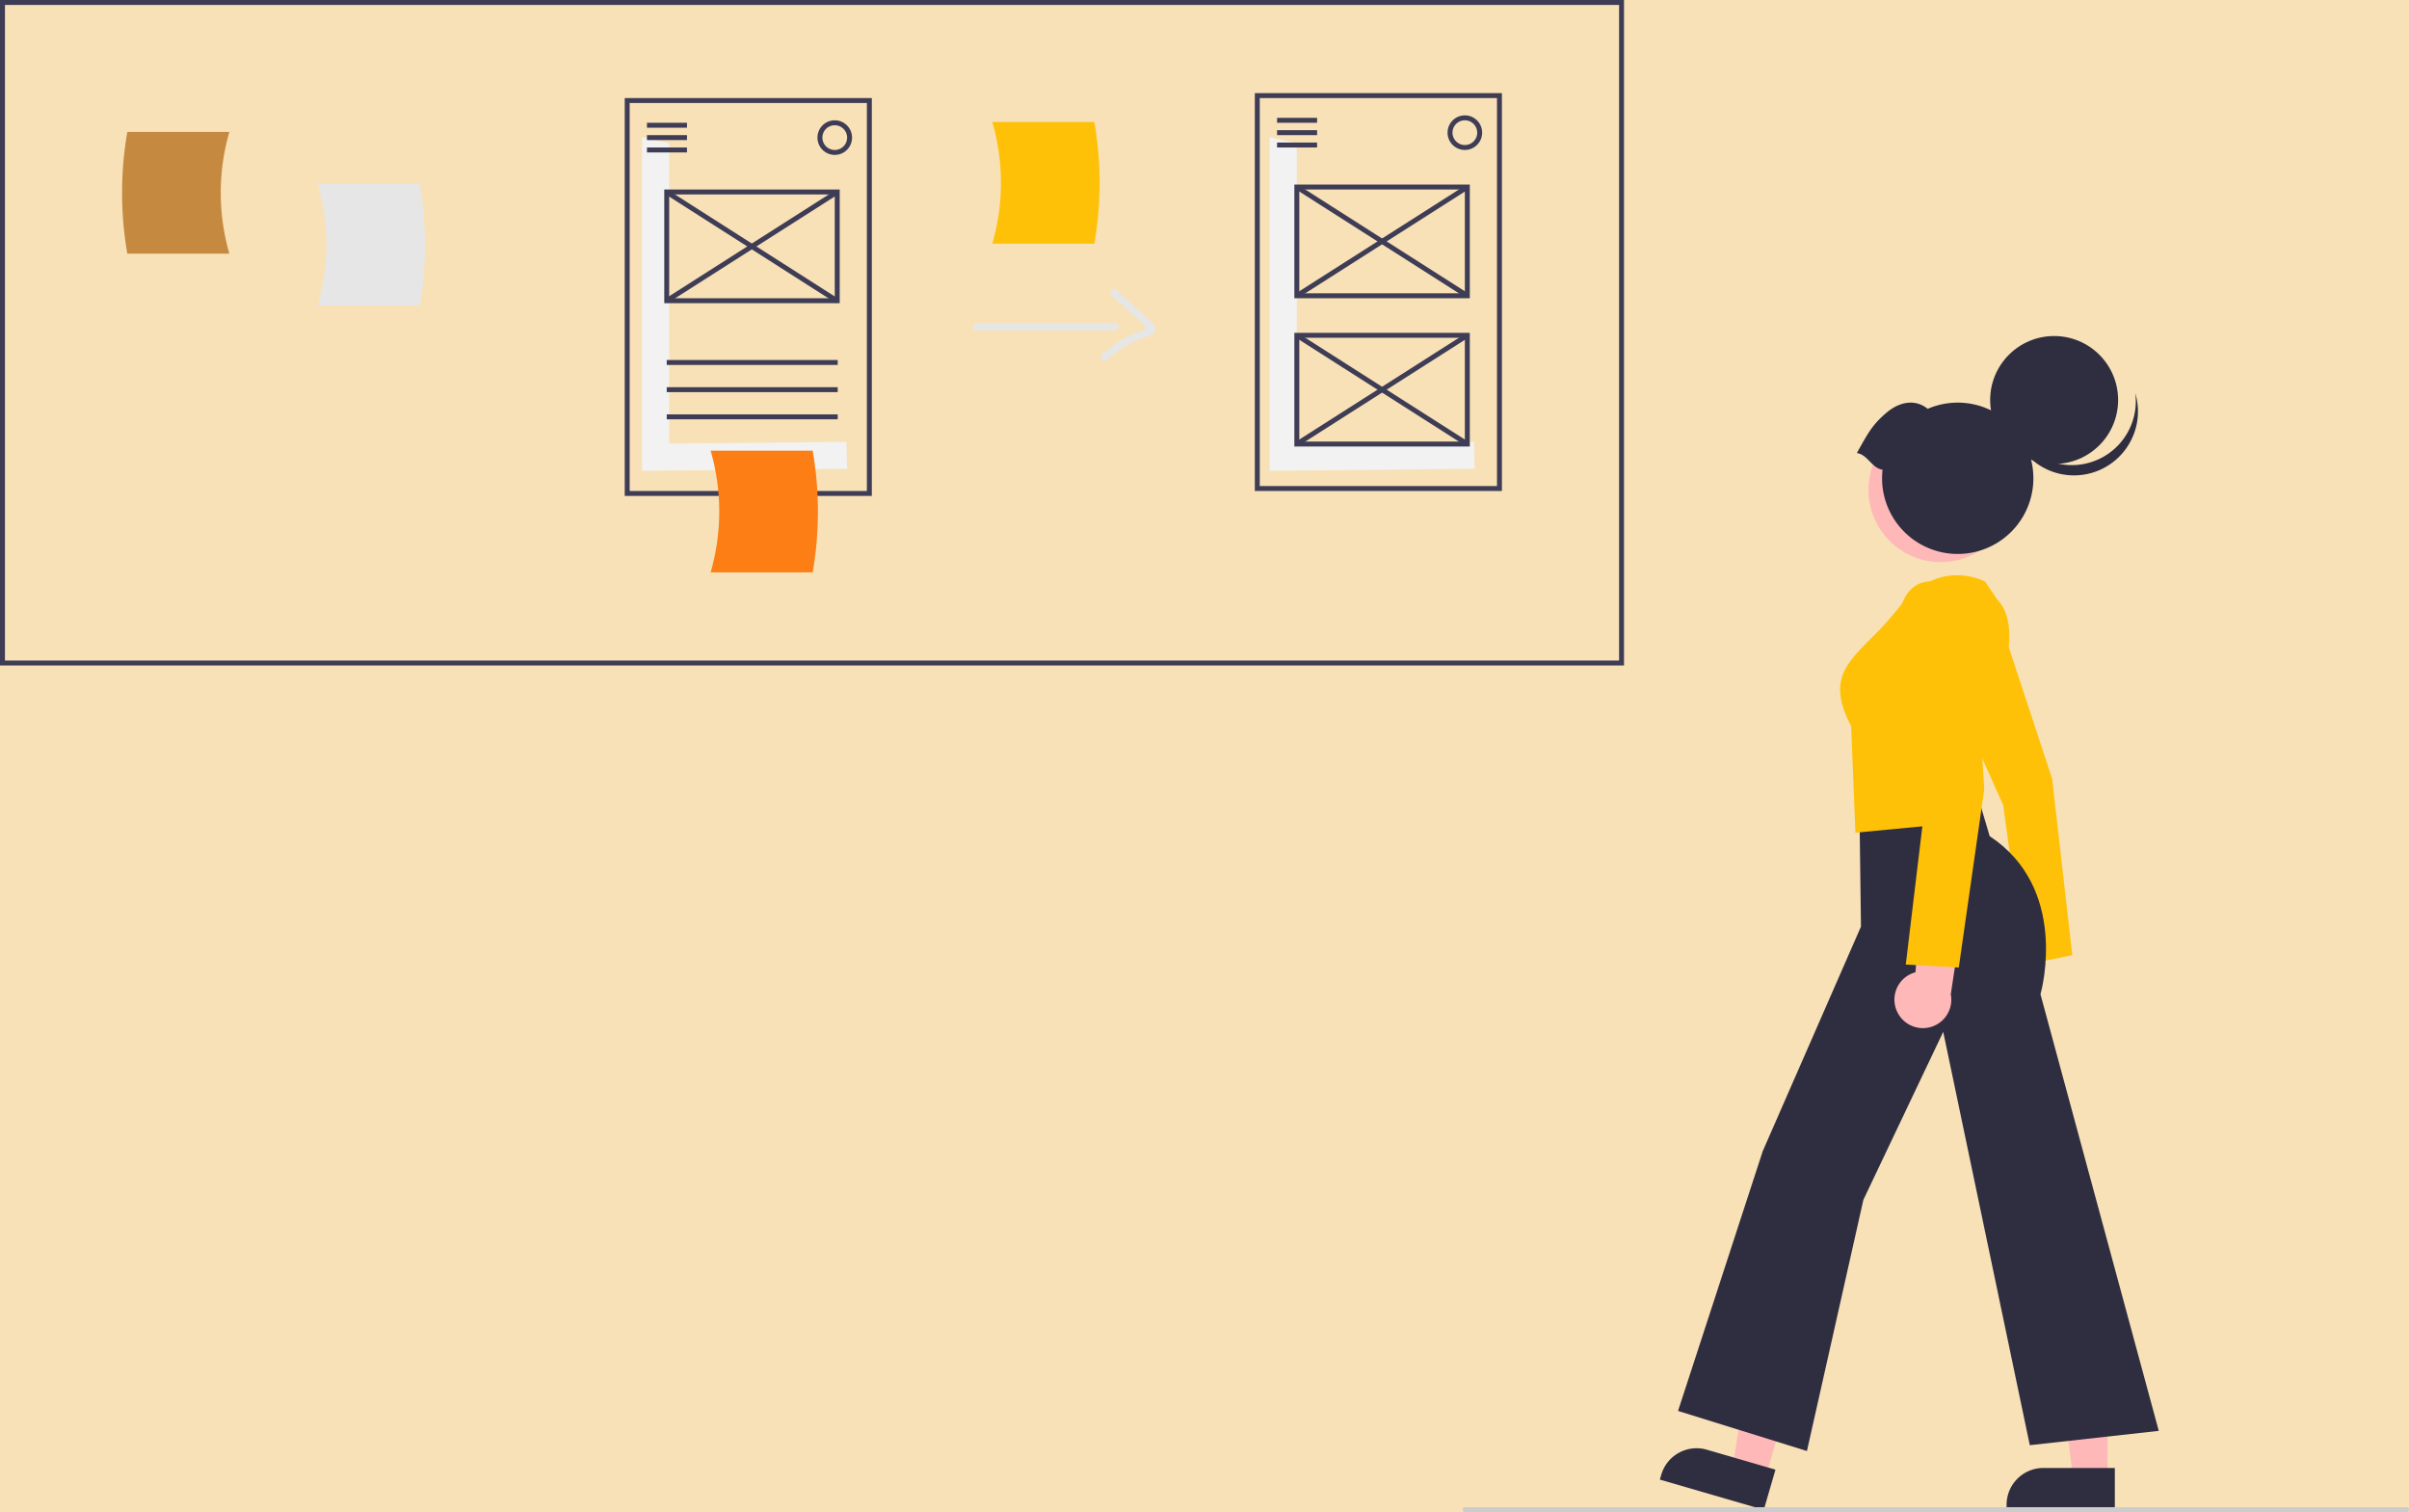 <svg xmlns="http://www.w3.org/2000/svg" width="974.917" height="611.895"
    viewBox="0 0 974.917 611.895" xmlns:xlink="http://www.w3.org/1999/xlink" role="img"
    artist="Katerina Limpitsouni" source="https://undraw.co/">

    <rect width="100%" height="100%" fill="#F8E1B7" />
    <path
        d="M769.778,413.351H112.542V144.052H769.778Zm-655.236-2H767.778V146.052H114.542Z"
        transform="translate(-112.542 -144.052)" fill="#3f3d56" />
    <path
        d="M205.37,246.689H164.066a144.461,144.461,0,0,1,0-49.247H205.37A88.611,88.611,0,0,0,205.37,246.689Z"
        transform="translate(-112.542 -144.052)" fill="#c58940" />
    <path
        d="M241.128,267.667h41.304a144.46,144.46,0,0,0,0-49.247H241.128A88.611,88.611,0,0,1,241.128,267.667Z"
        transform="translate(-112.542 -144.052)" fill="#e6e6e6" />
    <path d="M507.67,277.737h56.126a1.501,1.501,0,0,0,0-3h-56.126a1.501,1.501,0,0,0,0,3Z"
        transform="translate(-112.542 -144.052)" fill="#e6e6e6" />
    <path
        d="M562.337,263.585l8.769,8.004c1.003.915,3.761,2.805,4.384,4.002,1.288,2.475-.096,1.91-2.304,2.767a49.36,49.36,0,0,0-14.764,9.168c-1.451,1.279.677,3.394,2.121,2.121a45.833,45.833,0,0,1,13.44-8.396c1.769-.7,5.125-1.11,5.966-3.217,1.029-2.579-2.248-4.482-3.8-5.899l-11.692-10.672c-1.424-1.299-3.551.816-2.121,2.121Z"
        transform="translate(-112.542 -144.052)" fill="#e6e6e6" />
    <path
        d="M193.128,338.667h41.304a144.46,144.46,0,0,0,0-49.247H193.128A88.611,88.611,0,0,1,193.128,338.667Z"
        transform="translate(-112.542 -144.052)" fill="#F8E1B7" />
    <path
        d="M514.128,242.667h41.304a144.46,144.46,0,0,0,0-49.247H514.128A88.611,88.611,0,0,1,514.128,242.667Z"
        transform="translate(-112.542 -144.052)" fill="#ffc107" />
    <polygon
        points="270.825 179.533 270.825 57.985 259.825 55.533 259.825 190.533 342.825 189.684 342.545 178.8 270.825 179.533"
        fill="#f2f2f2" />
    <path d="M465.367,344.737h-100v-161h100Zm-98-2h96v-157h-96Z"
        transform="translate(-112.542 -144.052)" fill="#3f3d56" />
    <rect x="261.825" y="49.684" width="16.197" height="2" fill="#3f3d56" />
    <rect x="261.825" y="54.684" width="16.197" height="2" fill="#3f3d56" />
    <rect x="261.825" y="59.684" width="16.197" height="2" fill="#3f3d56" />
    <rect x="269.825" y="145.684" width="69.197" height="2" fill="#3f3d56" />
    <rect x="269.825" y="156.684" width="69.197" height="2" fill="#3f3d56" />
    <rect x="269.825" y="167.684" width="69.197" height="2" fill="#3f3d56" />
    <path
        d="M450.367,206.737a7,7,0,1,1,7-7A7.008,7.008,0,0,1,450.367,206.737Zm0-12a5,5,0,1,0,5,5A5.006,5.006,0,0,0,450.367,194.737Z"
        transform="translate(-112.542 -144.052)" fill="#3f3d56" />
    <path d="M452.367,266.737h-71v-46h71Zm-69-2h67v-42h-67Z"
        transform="translate(-112.542 -144.052)" fill="#3f3d56" />
    <rect x="415.867" y="202.819" width="2" height="81.835"
        transform="matrix(0.538, -0.843, 0.843, 0.538, -125.318, 320.12)" fill="#3f3d56" />
    <rect x="375.949" y="242.736" width="81.835" height="2"
        transform="translate(-178.208 118.306) rotate(-32.524)" fill="#3f3d56" />
    <polygon
        points="524.825 179.533 524.825 57.985 513.825 55.533 513.825 190.533 596.825 189.684 596.545 178.8 524.825 179.533"
        fill="#f2f2f2" />
    <path d="M720.367,342.737h-100v-161h100Zm-98-2h96v-157h-96Z"
        transform="translate(-112.542 -144.052)" fill="#3f3d56" />
    <rect x="516.825" y="47.684" width="16.197" height="2" fill="#3f3d56" />
    <rect x="516.825" y="52.684" width="16.197" height="2" fill="#3f3d56" />
    <rect x="516.825" y="57.684" width="16.197" height="2" fill="#3f3d56" />
    <path
        d="M705.367,204.737a7,7,0,1,1,7-7A7.008,7.008,0,0,1,705.367,204.737Zm0-12a5,5,0,1,0,5,5A5.006,5.006,0,0,0,705.367,192.737Z"
        transform="translate(-112.542 -144.052)" fill="#3f3d56" />
    <path d="M707.367,264.737h-71v-46h71Zm-69-2h67v-42h-67Z"
        transform="translate(-112.542 -144.052)" fill="#3f3d56" />
    <rect x="670.867" y="200.819" width="2" height="81.835"
        transform="translate(-5.737 534.201) rotate(-57.475)" fill="#3f3d56" />
    <rect x="630.949" y="240.736" width="81.835" height="2"
        transform="translate(-137.156 255.023) rotate(-32.518)" fill="#3f3d56" />
    <path d="M707.367,324.737h-71v-46h71Zm-69-2h67v-42h-67Z"
        transform="translate(-112.542 -144.052)" fill="#3f3d56" />
    <rect x="670.867" y="260.819" width="2" height="81.835"
        transform="translate(-56.326 561.941) rotate(-57.475)" fill="#3f3d56" />
    <rect x="630.949" y="300.736" width="81.835" height="2"
        transform="translate(-169.41 264.43) rotate(-32.518)" fill="#3f3d56" />
    <path
        d="M400.128,375.667h41.304a144.46,144.46,0,0,0,0-49.247H400.128A88.611,88.611,0,0,1,400.128,375.667Z"
        transform="translate(-112.542 -144.052)" fill="#fd7e14" />
    <circle cx="897.962" cy="342.261" r="29.266"
        transform="translate(-166.669 328.607) rotate(-28.663)" fill="#ffb8b8" />
    <circle cx="831.302" cy="161.871" r="25.89" fill="#2f2e41" />
    <path
        d="M966.175,327.362a25.892,25.892,0,0,1-39.982-13.595A25.892,25.892,0,1,0,976.699,303.15,25.882,25.882,0,0,1,966.175,327.362Z"
        transform="translate(-112.542 -144.052)" fill="#2f2e41" />
    <path
        d="M864.001,327.391c4.52-8.092,6.249-11.472,12.077-16.392,5.153-4.352,11.492-5.63,16.605-1.506a30.62,30.62,0,1,1-18.475,28.106,30.873,30.873,0,0,1,.209-3.462C869.972,333.511,868.445,328.015,864.001,327.391Z"
        transform="translate(-112.542 -144.052)" fill="#2f2e41" />
    <polygon
        points="714.548 597.707 701.163 593.819 709.789 540.338 729.545 546.077 714.548 597.707"
        fill="#ffb8b8" />
    <path
        d="M800.657,732.322H829.578a0,0,0,0,1,0,0v16.926a0,0,0,0,1,0,0H785.77a0,0,0,0,1,0,0v-2.039A14.887,14.887,0,0,1,800.657,732.322Z"
        transform="translate(126.151 -339.942) rotate(16.197)" fill="#2f2e41" />
    <polygon points="852.88 598.027 838.941 598.026 832.31 544.261 852.882 544.262 852.88 598.027"
        fill="#ffb8b8" />
    <path
        d="M826.945,594.043h28.921a0,0,0,0,1,0,0V610.969a0,0,0,0,1,0,0H812.058a0,0,0,0,1,0,0v-2.039A14.887,14.887,0,0,1,826.945,594.043Z"
        fill="#2f2e41" />
    <path
        d="M932.624,554.92a11.433,11.433,0,0,1,3.208-17.235l-7.238-39.98,19.414,8.298,3.896,36.693a11.495,11.495,0,0,1-19.282,12.224Z"
        transform="translate(-112.542 -144.052)" fill="#F8E1B7" />
    <path
        d="M943.033,459.198l-22.778-69.148c-.475-.793-6.145-9.716-18.49-5.92a10.324,10.324,0,0,0-6.377,5.2c-3.614,6.928-.243,17.631-.228,17.688l28.043,62.841.029.065,8.851,64.536,19.115-3.881Z"
        transform="translate(-112.542 -144.052)" fill="#ffc107" />
    <path
        d="M791.638,715.007l34.284-105.128L865.672,519.02l-.572-44.067L912.271,463.954l5.493,18.468c31.77,20.963,21.304,61.288,20.557,63.991l47.869,176.66L933.995,728.871l-35.035-167.264-32.311,67.965-22.846,101.665Z"
        transform="translate(-112.542 -144.052)" fill="#2f2e41" />
    <path
        d="M861.699,437.961c-9.379-17.978-2.598-24.823,7.656-35.178a141.136,141.136,0,0,0,11.773-13.015c15.997-20.566,34.563-10.466,34.749-10.361l.104.059,4.587,6.88c15.116,15.213-7.807,57.018-9.548,60.131L912.17,476.37l-48.749,4.643Z"
        transform="translate(-112.542 -144.052)" fill="#ffc107" />
    <path
        d="M880.272,553.364a11.433,11.433,0,0,1,7.465-15.863l3.113-40.51,16.683,12.94L902.019,546.417a11.495,11.495,0,0,1-21.747,6.948Z"
        transform="translate(-112.542 -144.052)" fill="#ffb8b8" />
    <path
        d="M883.805,534.372,891.68,468.78l-11.225-67.875c-.026-.476-.584-11.732,4.946-17.834a11.291,11.291,0,0,1,8.186-3.747c14.026-.614,17.379,11.071,17.411,11.188l4.568,72.917-10.305,72.134Z"
        transform="translate(-112.542 -144.052)" fill="#ffc107" />
    <path d="M705.458,755.948h381a1,1,0,0,0,0-2h-381a1,1,0,0,0,0,2Z"
        transform="translate(-112.542 -144.052)" fill="#ccc" />
</svg>